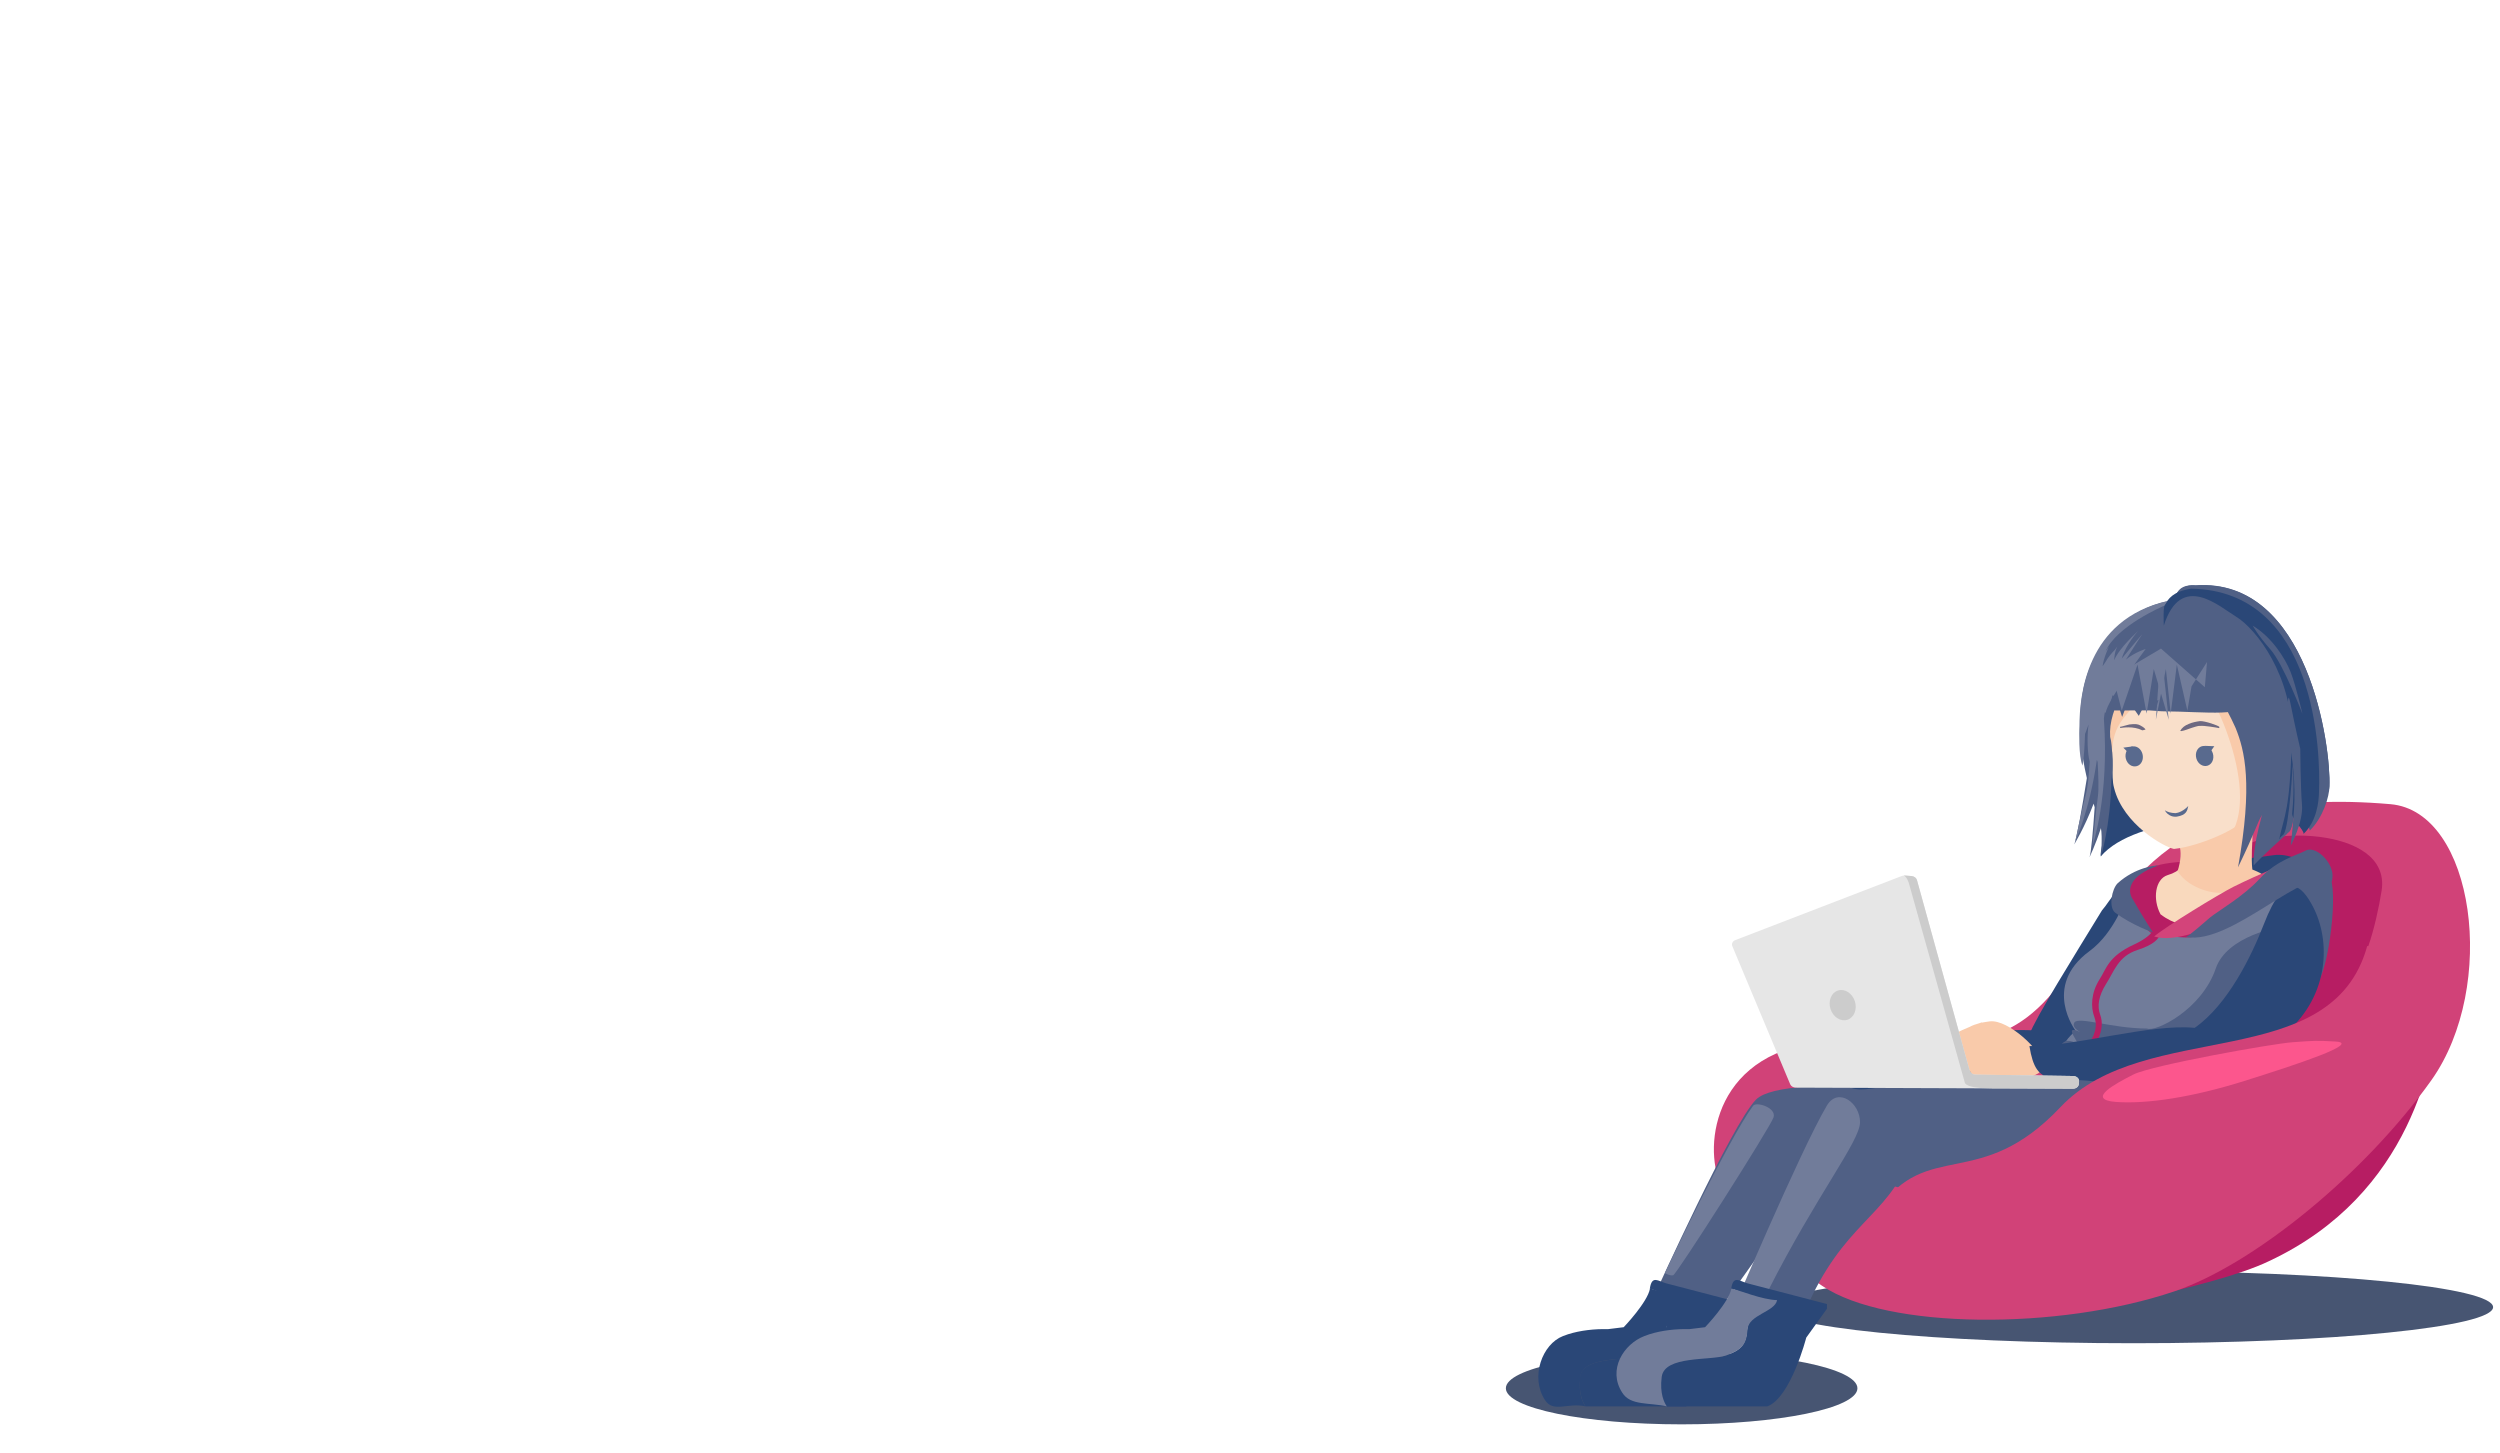 <?xml version="1.0" encoding="utf-8"?>
<!-- Generator: Adobe Illustrator 19.0.0, SVG Export Plug-In . SVG Version: 6.00 Build 0)  -->
<svg version="1.1" id="Слой_1" xmlns="http://www.w3.org/2000/svg" xmlns:xlink="http://www.w3.org/1999/xlink" x="0px" y="0px"
	 viewBox="810 -390 1920 1116" enable-background="new 810 -390 1920 1116" xml:space="preserve">
<g id="content">
	<ellipse id="shadow_1_" fill="#475572" cx="2448.5" cy="613.9" rx="276.2" ry="27.7"/>
	<ellipse id="shadow_2_" fill="#475572" cx="2101.5" cy="676.2" rx="135" ry="27.7"/>
	<g id="chair">
		<path fill="#B71D63" d="M2387.6,620.1c0,0,120.7-20.1,165.1-41.6c110.5-51.8,126.6-157.8,130.7-194.1L2387.6,620.1z"/>
		<path id="highlight_1_" fill="#D14278" d="M2399.5,355c-44.2,65-82.2,57.2-166,54.4c-99.6-3.4-115.1,69-104.3,104.3
			c8.6,27.8,44.9,60.1,80.5,84c49.2,33.2,181,34.3,270.4,4c60.7-20.6,146-90.1,197.2-162.1c51.2-72.1,33.3-206.5-31.5-212
			C2478.1,213.1,2443.7,290,2399.5,355z"/>
		<path id="interviewer_shadow_1_" fill="#B71D63" d="M2368.5,485.8l67.7,37.1c0,0,19.1,13.3,51.9-22
			c82.2-88.5,108.2-18.2,132.4-105.7c6.4-23,3.5-45,8.4-58.7c4.2-11.8,8.2-29.6,10.2-42.6c7.7-50.6-96.8-49.9-114.6-28L2368.5,485.8
			z"/>
	</g>
	<g id="legs">
		<path fill="#506085" d="M2146.1,610.3c0,0,32.9,24,44.7,20.5c28.7-77.3,63-82.1,82.6-123.7c8.8-18.6-15.9,16.3,63.3,32.2
			c105.7,37.3,143.4-66.9,143.4-66.9L2345.5,447c-15.3,11.8-112.1-4.6-132.4,11.9C2192.9,475.4,2146.1,610.2,2146.1,610.3z"/>
		<path fill="#506085" d="M2081.4,603.1l53.3,7.1l55.9-78.5c0,0-6.3-20.7,69.3-12.3c105.7,37.3,162.9-67.3,162.9-67.3l-67.9-10.3
			c-15.3,11.8-173.6-10.1-196.3,12.7C2140.1,473.1,2081.5,603.1,2081.4,603.1z"/>
		<path fill="#717C9A" d="M2088.6,587.7c0,0,3.8,2.3,6.4,1.7s74.7-113.8,77.1-121.3c2.3-7.5-13.3-12.2-15.7-8.9
			C2137.1,485.3,2088.6,587.7,2088.6,587.7z"/>
		<path fill="#717C9A" d="M2137.7,623.4c0,0,26-13.8,30.2-22.1c37.5-73.9,70.4-114.7,70.6-129.3c0.2-14.9-16.8-27.4-25.4-13
			C2192.6,493.5,2137.7,623.4,2137.7,623.4z"/>
	</g>
	<g id="boot_1_">
		<path fill="#2A4777" d="M2027.6,690.1h77.2c18-6.6,29.9-52.8,29.9-52.8l15.9-22.2v-3.6c0,0-54.9-14.3-61-15.9
			c-6-1.6-10.9-6.6-12.5,3.9c-0.1,0.1-0.1,0.1-0.1,0.2c6.5,1.5,19.3,9.5,30.9,9.8c-1.3,2.7-17.9,10.2-18.6,21.5
			c-0.8,11.3-4.3,15.8-16.5,20c-12.1,4.2-47.2,0-49.4,16.4C2022.1,680.3,2025.9,687.4,2027.6,690.1z"/>
		<path fill="#2A4777" d="M2027.6,690.1c-1.8-2.6-5.6-9.7-3.9-22.7c2.2-16.5,37.2-12.2,49.4-16.4c12.2-4.2,15.8-8.7,16.5-20
			c0.7-11.3,21.2-13.5,22.7-22.5c-11.6-0.3-28.6-7.5-35.1-8.9c-1.9,10.6-20.2,29.7-20.2,29.7l-12.2,1.5c-9.9-0.3-21,0.9-30.5,3.9
			l-3.9,1.4c-15.9,6.1-25.4,31.4-13.9,49.1C2002.9,695.3,2014.1,687,2027.6,690.1z"/>
	</g>
	<g id="boot">
		<path fill="#2A4777" d="M2090.1,690.1h77.2c18-6.6,29.9-52.8,29.9-52.8l15.9-22.2v-3.6c0,0-54.9-14.3-61-15.9
			c-6-1.6-10.9-6.6-12.5,3.9c-0.1,0.1-0.1,0.1-0.1,0.2c6.5,1.5,19.3,9.5,30.9,9.8c-1.3,2.7-17.9,10.2-18.6,21.5
			c-0.8,11.3-4.3,15.8-16.5,20c-12.1,4.2-47.2,0-49.4,16.4C2084.5,680.3,2088.3,687.4,2090.1,690.1z"/>
		<path fill="#717C9A" d="M2090.1,690.1c-1.8-2.6-5.6-9.7-3.9-22.7c2.2-16.5,37.2-12.2,49.4-16.4c12.2-4.2,15.8-8.7,16.5-20
			c0.7-11.3,21.2-13.5,22.7-22.5c-11.6-0.3-28.6-7.5-35.1-8.9c-1.9,10.6-20.2,29.7-20.2,29.7l-12.2,1.5c-9.9-0.3-21,0.9-30.5,3.9
			l-3.9,1.4c-15.9,6.1-28.5,25.8-17,43.5C2062.2,689.7,2076.5,687,2090.1,690.1z"/>
	</g>
	<path id="arm2" fill="#2A4777" d="M2219.4,428.5c9.8,32.1,28.6,11.7,74,12.8l79.2-11.2l5-28.3c-25.4-2.7-67.6,2.3-102.4,13.1
		C2229.1,402.6,2234.9,427,2219.4,428.5z"/>
	<path id="hand_3_" fill="#F9CAAA" d="M2379.2,427.7c-1.2-10.9-26.8-34.9-41-33.3c-2.1,0.3-4.3,0.6-6.2,1c0.1-0.2,0.2-0.3,0.2-0.3
		s-0.9,0.3-2.3,0.8c-2.6,0.7-5.1,1.6-7.1,2.7c-7.3,2.9-16.9,7.6-21.1,12.7c-7,8.9-4.6,11.8-4.6,11.8s10.9-6,17.6-10.4
		c1.5,11.1,10.3,30.3,24.3,28.7C2353.1,439.9,2380.3,438.8,2379.2,427.7z"/>
	<g id="rest">
		<path id="hood2" fill="#2A4777" d="M2522.1,288.4l53.5-3.1l19.1-7.4c-15.5-6-26.9-12.9-38.7-11.1c-11.8,1.8-36.5,4.2-36.5,4.2
			L2522.1,288.4z"/>
		<path id="hood" fill="#506085" d="M2503.1,320.7l-5.9-31.5c0,0,36.8-10.6,55.5-6.5c18.7,4.2,37.9-12,45.9-1
			c7.9,11-0.4,73.2-8.6,82.5C2571,385.9,2503.1,320.7,2503.1,320.7z"/>
		<path id="arm_5_" fill="#2A4777" d="M2492.1,277.9l-96.3,135l-23.6,1.5l-3.6-9.8c4-11.9,34.5-60.7,55.7-95.4
			c7.5-8.4,10.6-20.7,36.2-29.3"/>
		<path id="blouse_2_" fill="#717C9A" d="M2585.7,318.6c0,0-12.2,25.8-28.4,56.8c-22.4,42.6-66,70.2-82.8,79.2l-85-4.5
			c0,0,0.3-23.2,4.2-34.6c2.9-8.4,10.5-13.7,10.5-13.7s-26.3-34.3,10.6-61.4c19.1-14,28-40.9,28-40.9s18.8-29.1,51-25.2
			c32.2,3.7,77.4,10,89.5,41.7"/>
		<path id="shadow" fill="#506085" d="M2516,453.3l-102.4,6.9c0,0-29.2-0.3-38.4-4.1c-9.1-3.8,13.2-36.1,16.2-41.4
			c3.1-5.4,6.3-6.9,12.8-3.7c5.5,2.7-11.5-15.2,3.1-8.5c5.2,2.3-7.3-2.2-4.2-7.2c3.1-4.9,29.1,4.6,55.8,4.6c6.4,3,42-14.3,52.8-46.1
			c8.4-24.6,47.5-32.5,56.6-32.5c19.9-0.1-6.3,70.7,3.5,69.7L2516,453.3z"/>
		<path id="zipper_4_" fill="#B71D63" d="M2418.5,391.2c-2.9-7.8-2.7-18.6,4.1-29.3c5-7.6,6.4-17.4,26.3-26.5
			c18.9-8.7,16.8-17.3,17-17.4l3.1,3.3c-1,0.8,6.4,10.6-17.2,18.2c-15.2,4.9-18,16.4-24.3,26.1c-5.9,9.4-7,17.2-4.5,23.9
			c4.3,11.6-4.8,24.3-5,24.9l-3.7-3.2C2414.4,410.9,2422.4,401.4,2418.5,391.2z"/>
		<path id="arm_4_" fill="#2A4777" d="M2368.6,413.4c5.4,34,18.8,22,56.4,28l68.3,7.3c0.8,0.7,2.4,0.8,3.3-0.4
			c16.3,1.4,47.2-25.3,70.4-46.2c31.5-28.2,33.3-69.1,19.3-95.9c-8.2-15.5-20.8-30.1-37.7,13.7c-9.4,24.3-27.7,61.8-53.1,79.5
			C2461.8,396,2403.2,413.8,2368.6,413.4z"/>
		<path id="collar4_2_" fill="#B71D63" d="M2534.5,310.6l-38.3-38.6c0,0-34.9-2.6-47.9,13.1c-5.2,5.4-5,14.3-5,14.3
			s13.6,29.5,24.2,29.2c9.6-0.1,19.4,2.4,27.1,0.9C2505,327.6,2534.5,310.6,2534.5,310.6z"/>
		<path id="neck_1_" fill="#F9D9BD" d="M2482,245.8c8.3,12.7,12.6,30.6-7.3,36.3c-9.5,3-11.7,18.4-5.4,30.1
			c20.5,15.7,44.6,8.6,64.2,0.3c11-4.7-2.5-8.6-2.1-19.2c0,0,11.7-13.9-1.1-21.7c-13.3-13.8-34.6-57.8-34.6-57.8L2482,245.8z"/>
		<path id="neck_shadow_2_" fill="#F9CAAA" d="M2500.8,199.7c0,0,20,5.3,34.1,23.5c9.4,11.7,2.8,35.6,4.9,54.6
			c22,8.6,2.7,9.8-19.3,17.2c-7.7,2.6-29-1.6-38.1-15.9c5.1-16.9,1.9-25.6-10.8-33.5L2500.8,199.7z"/>
		<path id="collar3_1_" fill="#506085" d="M2467.4,274.8c-22.3,7.7-24.5,19.2-18.9,26.7c5.9,10.6,14.9,24.6,14.9,24.6
			s-16.1-5.6-29-15.2c-5.2-4.3-2.5-18.1,1.9-22.5C2449.9,276,2466.1,274.4,2467.4,274.8z"/>
		<path id="collar2_2_" fill="#D3447A" d="M2525.2,291.1c-10.7,5.4-52.4,30.8-60.8,38.1c29,9.5,106.3-38,117-52
			c9.9-12.8-1.9-11.4-12.3-6.3C2560.7,275.5,2546.8,280.4,2525.2,291.1z"/>
		<path id="collar1_2_" fill="#506085" d="M2488.9,329.6c2.7-1.3,13.6-10.7,18.7-15.2c5.9-4.7,25.7-16.3,37.5-29.2
			c13.5-14.8,28.4-18.1,35.8-22c8.3-4.4,24.3,12,19.7,24.1C2581.4,273.6,2524,336.2,2488.9,329.6z"/>
	</g>
	<g id="computer_3_">
		<g>
			<path id="XMLID_2_" fill="#E6E6E6" d="M2189.2,445.3l212.9,0.8c2.3,0,4.2-1.5,4.4-3.4l0.2-2.2c0.2-2.1-1.7-3.9-4.2-4.1
				c-0.1,0-0.2,0-0.3,0l-75.1-1.1c-2.1,0-3.9-1.3-4.4-3l-40.5-146.5c-0.5-1.6-2.1-2.8-4.1-3l-5.2-0.4c-0.8,0-1.5,0.1-2.2,0.3
				l-128,49.3c-2.1,0.8-3,2.8-2.3,4.6l44.5,106.2C2185.6,444.3,2187.3,445.3,2189.2,445.3z"/>
		</g>
		<g>
			<defs>
				<path id="SVGID_1_" d="M2189.2,445.3l212.9,0.8c2.3,0,4.2-1.5,4.4-3.4l0.2-2.2c0.2-2.1-1.7-3.9-4.2-4.1c-0.1,0-0.2,0-0.3,0
					l-75.1-1.1c-2.1,0-3.9-1.3-4.4-3l-40.5-146.5c-0.5-1.6-2.1-2.8-4.1-3l-5.2-0.4c-0.8,0-1.5,0.1-2.2,0.3l-128,49.3
					c-2.1,0.8-3,2.8-2.3,4.6l44.5,106.2C2185.6,444.3,2187.3,445.3,2189.2,445.3z"/>
			</defs>
			<clipPath id="SVGID_2_">
				<use xlink:href="#SVGID_1_"  overflow="visible"/>
			</clipPath>
			<g clip-path="url(#SVGID_2_)">
				<path fill="#CCCCCC" d="M2271.3,282.5c2.5-0.8,4.7,5.2,5.2,7.5l42.5,151.5c0,0,0.4,4.2,18.2,4.3s102.4,14.6,102.4,14.6
					l-44.3-199.8L2271.3,282.5z"/>
			</g>
		</g>
		<g>
			<defs>
				<path id="SVGID_3_" d="M2210.3,453.6l202.6-65.4c2.2-0.7,3.5-2.7,3.1-4.6l-0.5-2.2c-0.5-2.1-2.8-3.2-5.3-2.6
					c-0.1,0-0.2,0.1-0.3,0.1l-71.7,22.3c-2,0.7-4.1,0-5.1-1.5l-84-126.7c-1-1.4-2.9-2-4.8-1.6l-5.1,1.2c-0.8,0.2-1.4,0.6-2,1
					l-106.4,86.6c-1.7,1.4-2,3.6-0.8,5.1l75.3,87.1C2206.5,453.8,2208.5,454.2,2210.3,453.6z"/>
			</defs>
			<clipPath id="SVGID_4_">
				<use xlink:href="#SVGID_3_"  overflow="visible"/>
			</clipPath>
			
				<ellipse transform="matrix(-0.311 -0.951 0.951 -0.311 2553.013 2617.955)" clip-path="url(#SVGID_4_)" fill="#CCCCCC" cx="2225.9" cy="383.2" rx="11.8" ry="9.8"/>
		</g>
	</g>
	<g id="head_1_">
		<g id="head">
			<path id="hair_back_3_" fill="#2A4777" d="M2538.3,236.6c0,0-88.1-0.5-114.9,31.1c-0.9-3.6,3.6-16.2,2.6-22.2
				c-7-39.7-20-116.4,8.6-135.1c39.5-26,97-0.3,97-0.3L2538.3,236.6z"/>
			<path id="head_6_" fill="#F9DFCA" d="M2430.3,177.2c4.1,15.5,0.6,28.1,3.3,37.9c7,28.3,39,45.6,46,46.9
				c20.2-2.2,49.4-15.5,54.2-23c12-12.9,39-67.5,35.6-89.3c-13.2-47.8-28.6-64.4-79.7-57.8C2477.8,93.5,2420,138.5,2430.3,177.2z"/>
			<path fill="#F9CAAA" d="M2515.9,259.2c33.6-25.6,1.2-109.9-23.2-136.6c-14.7-0.1-27.6,13.9-45.1,31.3
				c-16.9,16.9-15.5,27.1-15.6,49c-11.5-29.7,2.7-92.5,35.4-109.4c80.7-28.3,88.1,5.9,102.2,55.2
				C2581.9,191.7,2547.6,226.5,2515.9,259.2z"/>
			<path id="eyebrow2_3_" fill="#6E6981" d="M2485.1,171.5c2.8-0.4,5.9-1.8,7.8-2.4c1.9-0.5,5-1.8,6.8-1.6
				c2.8-0.4,12.8,1.3,14.6,1.7l0.2-0.9c-0.7-1.1-11.2-4.7-14.9-4.5c-2.8,0.4-5.7,0.9-8.7,2.2c-3,1.2-5.1,2.8-6.5,5.3L2485.1,171.5z"
				/>
			<path id="eyebrow1_3_" fill="#6E6981" d="M2457.8,170.2c-1.2-1.6-3-2.5-4.1-3.1c-1.8-1-3.8-1.3-8.4-0.7c-0.9,0.1-6.1,1.8-7.1,1.8
				l0.1,0.9c1.7-0.2,10.2-1.7,17,1.8C2455.9,170.9,2457.9,170.3,2457.8,170.2z"/>
			<path id="girl_mouth" fill="#596A8E" d="M2480.8,234.5c2.2-0.2,6.1-1.6,9.8-5.5c-0.8,3.8-1.5,7-8.9,8.2c-6.6,0.6-9.1-4.9-9.1-4.9
				C2474.5,233.6,2477.3,234.4,2480.8,234.5z"/>
			<g id="girl-eyes">
				<path id="eye1_3_" fill="#596A8E" d="M2502.3,182.9c3.7-0.2,7,3,7.5,7.3c0.5,4.3-2.1,7.9-5.8,8.1c-3.7,0.2-7-3-7.5-7.3
					C2496,186.7,2498.6,183.1,2502.3,182.9z"/>
				<polygon fill="#596A8E" points="2507.7,187.1 2510.6,183.1 2503,182.8 				"/>
				<path id="eye1_2_" fill="#596A8E" d="M2448.4,183.2c3.7-0.2,6.9,3.1,7.3,7.4c0.4,4.3-2.3,7.9-6,8c-3.7,0.2-6.9-3.1-7.3-7.4
					C2442.1,187,2444.7,183.4,2448.4,183.2z"/>
				<polygon fill="#596A8E" points="2444.3,187.8 2440.7,184.2 2448.1,183.2 				"/>
			</g>
		</g>
		<g id="hair">
			<path fill="#506085" d="M2496.2,59.7c-9.1-1-14.6,4.4-18.4,11.7c-21.1,2.4-56.9,21.1-67.3,65.8c-5.6,25.1-2.6,49.8,2.2,70.4
				c-3.6,22.5-7.9,47-9.7,50.9c0,0,7.9-12.8,14.9-31.3c0.3,0.9,0.6,1.9,0.8,2.8c-1.3,18.4-2.7,35.2-4,38.4c0,0,4.4-8.9,8.8-22.4
				c1.3,6.7,0,21.8,0,21.8s7.2-22.3,8.1-58.8c0.5-4.8,0.8-9.7,0.7-14.6c-0.1-9.3-0.7-15-1.7-18.4c-1.6-22.3,15.6-48.7,37.5-61.2
				c-3.5-0.2-6.7,0.1-9.4,0.7c-23.8,5.2-33.7,35.4-35,39.8c12.5,0.7,25,0.1,37.2,0.3c3.5,0.1,7.3,0.7,10.7,0.7
				c29.2,0.1,71.8,5.3,53.6-8.8c-7.8-6.1-33.6-31.4-33.6-31.4l0,0c0,0,19.3,17.2,35.3,52.9c7.1,17.4,13.4,43.3,1.9,107.1
				c14-29,14.6-33.9,18.4-40.2c-7.7,27.5-6.4,38.8-6.4,38.8s4.7-5.6,27.8-26.4c4.7-7.2,6.9-53.7,6.9-53.7s1.6,18.3-0.4,37.4
				c-0.9,4.5-0.1,11-1,13.7c10.1-9.9,24.9-23.5,24.9-31.7C2600.3,184.8,2583.4,53.6,2496.2,59.7z"/>
			<path fill="#506085" d="M2568.6,248c-7.9,7.1,0.6-0.1-3.5,3.9c3.8-18.2,8.5-22.1,9.6-76.9c1-48.5-27.3-84.8-42.7-94.1
				c-9.5-5.7-31.9-18-50.7-13.7c2.5-8.5,12.5-7.9,14.8-7.7c87.2-6.1,104.1,125.1,102.9,154.2c0,8.2-5,24.4-15.2,34.3
				c0.9-2.7-9.6-11.7-8.7-16.2c2-19.1,0.4-37.4,0.4-37.4S2573.2,240.9,2568.6,248z"/>
			<path fill="#2A4777" d="M2563.9,250.7c-7.9,7.1,0.6-0.1-3.5,3.9c3.8-18.2,8.5-22.1,9.6-76.9c1-48.5-27.3-84.8-42.7-94.1
				c-12.7-7.7-42.3-34.8-55.5,6.9c0,0-0.8-16.3,1.2-16.6c3.8-7.2,10.3-10.3,19.8-11.8c96.2,1.5,99.4,126.5,98.2,155.6
				c-0.1,8.2-1.7,22.9-11.9,32.8c0.9-2.7-9.6-11.7-8.7-16.2c2-19.1,0.4-37.4,0.4-37.4S2568.4,243.5,2563.9,250.7z"/>
			<path fill="#506085" d="M2576.6,185.1c0,0-3.7-15.5-7.5-34.7c-3.7-19.2-1.5,29.3-1.5,29.3c3.3,10.2,5.5,34.2,4.2,52.2
				c-1.3,18-2.5,27.5-2.5,27.5s9.9-18.3,8.6-31.6C2576.8,214.4,2576.6,185.1,2576.6,185.1z"/>
			<path fill="#506085" d="M2569.2,126.1c-4.2-10.6-14.4-26.7-29.1-35.6c0,0,3.7,7.1,13.6,18.3c9.9,11.2,24.6,49.5,24.6,49.5
				S2573.3,136.7,2569.2,126.1z"/>
			<path fill="#717C9A" d="M2472.3,75.1l2.2-3.5c-62.5,14.4-67.4,72.7-67.5,96.2l-0.1,2.2c0,0-0.7,21.1,2.5,28
				c1.2-6.9,1.6-15.7,1.9-24.3l1-2.6l1.7-4.7c-1.3,10.1-0.8,22.4,0.9,28.6c-0.6,10-1.5,19.3-2.7,24c-3.1,11.8-8.5,37.4-8.5,37.4
				s11-23.2,16.7-62.8c0.2,0.6,0.4,1.2,0.6,1.7c0.6,10.8,0.9,21,0.2,26.1c-1.7,12.2-4.1,38.1-4.1,38.1s12.9-37.9,8.7-97.2
				c0-0.2,0-0.3,0-0.5c0.2-1.7,0.4-3.3,0.7-4.7c0.2,0,0.5,0.1,0.7,0.2l0,0c0,0,0,0,0.1,0c0.4-8.6,30.6-48.9,30.6-48.9
				s-8.6,2.6-15.2,8.2c6.8-10.9,12.6-19.6,12.6-19.6s-7.9,9.2-15.8,18.8c3.3-11.1,12.5-21.1,12.5-21.1s-14.6,13-18.3,22.4
				c0.1-3.1,0.6-5.8,1.2-7.7l0.6-1.6c0.4-1,0.7-1.6,0.7-1.6s0,0.1-0.1,0.2l0,0c0,0.1-0.1,0.1-0.1,0.2l0,0c-0.3,0.5-0.9,1.3-1.7,2.4
				c-2.2,2.2-5.2,5.6-7.5,9.7c-0.7,1-1.4,2-2,3c0.7-6.4,4.9-15.2,4.9-15.2s-0.6,0.8-1.5,2.2c-0.2,0.4-0.5,0.7-0.8,1.2
				c-0.1,0.2-0.3,0.4-0.4,0.7C2434.8,90.9,2472.3,75.1,2472.3,75.1z"/>
			<polygon fill="#717C9A" points="2469.6,108.1 2465.7,162.8 2473.4,123.8 2477.1,158.1 2481.8,120.4 2489.9,155.8 2493.1,137.1 
				2505,118.4 2503.3,137.8 			"/>
			<polygon fill="#506085" points="2432.3,144.1 2428.4,162.1 2436.1,149.3 2439.8,160.6 2444.5,148.2 2452.6,159.8 2455.8,153.7 
				2467.7,147.5 2466,153.9 			"/>
			<polygon fill="#717C9A" points="2469.7,108.1 2475.6,162.8 2464.1,123.8 2458.6,158.1 2451.6,120.4 2439.5,155.8 2434.7,137.1 
				2416.9,118.4 2419.5,137.8 			"/>
		</g>
	</g>
	<g id="chair2">
		<path fill="#D14278" d="M2546.5,528.3l-138,50.2c0,0-155.1,1.3-156.3-39.2c38.3-55.5,78.1-13.2,140.3-79.1
			c65.1-69,208.2-24.4,235.5-123.6C2714.4,334.7,2546.5,528.4,2546.5,528.3z"/>
		<path fill="#FC568D" d="M2571.1,410.4c-16.1,1.1-108.8,17.8-122.6,24.8s-36.9,19.3-13.4,21.1c23.5,1.7,58.4-3.5,98.5-16.1
			c40.1-12.6,90.3-29.1,70.1-30.3C2588.4,409,2587.1,409.3,2571.1,410.4z"/>
	</g>
</g>
</svg>
